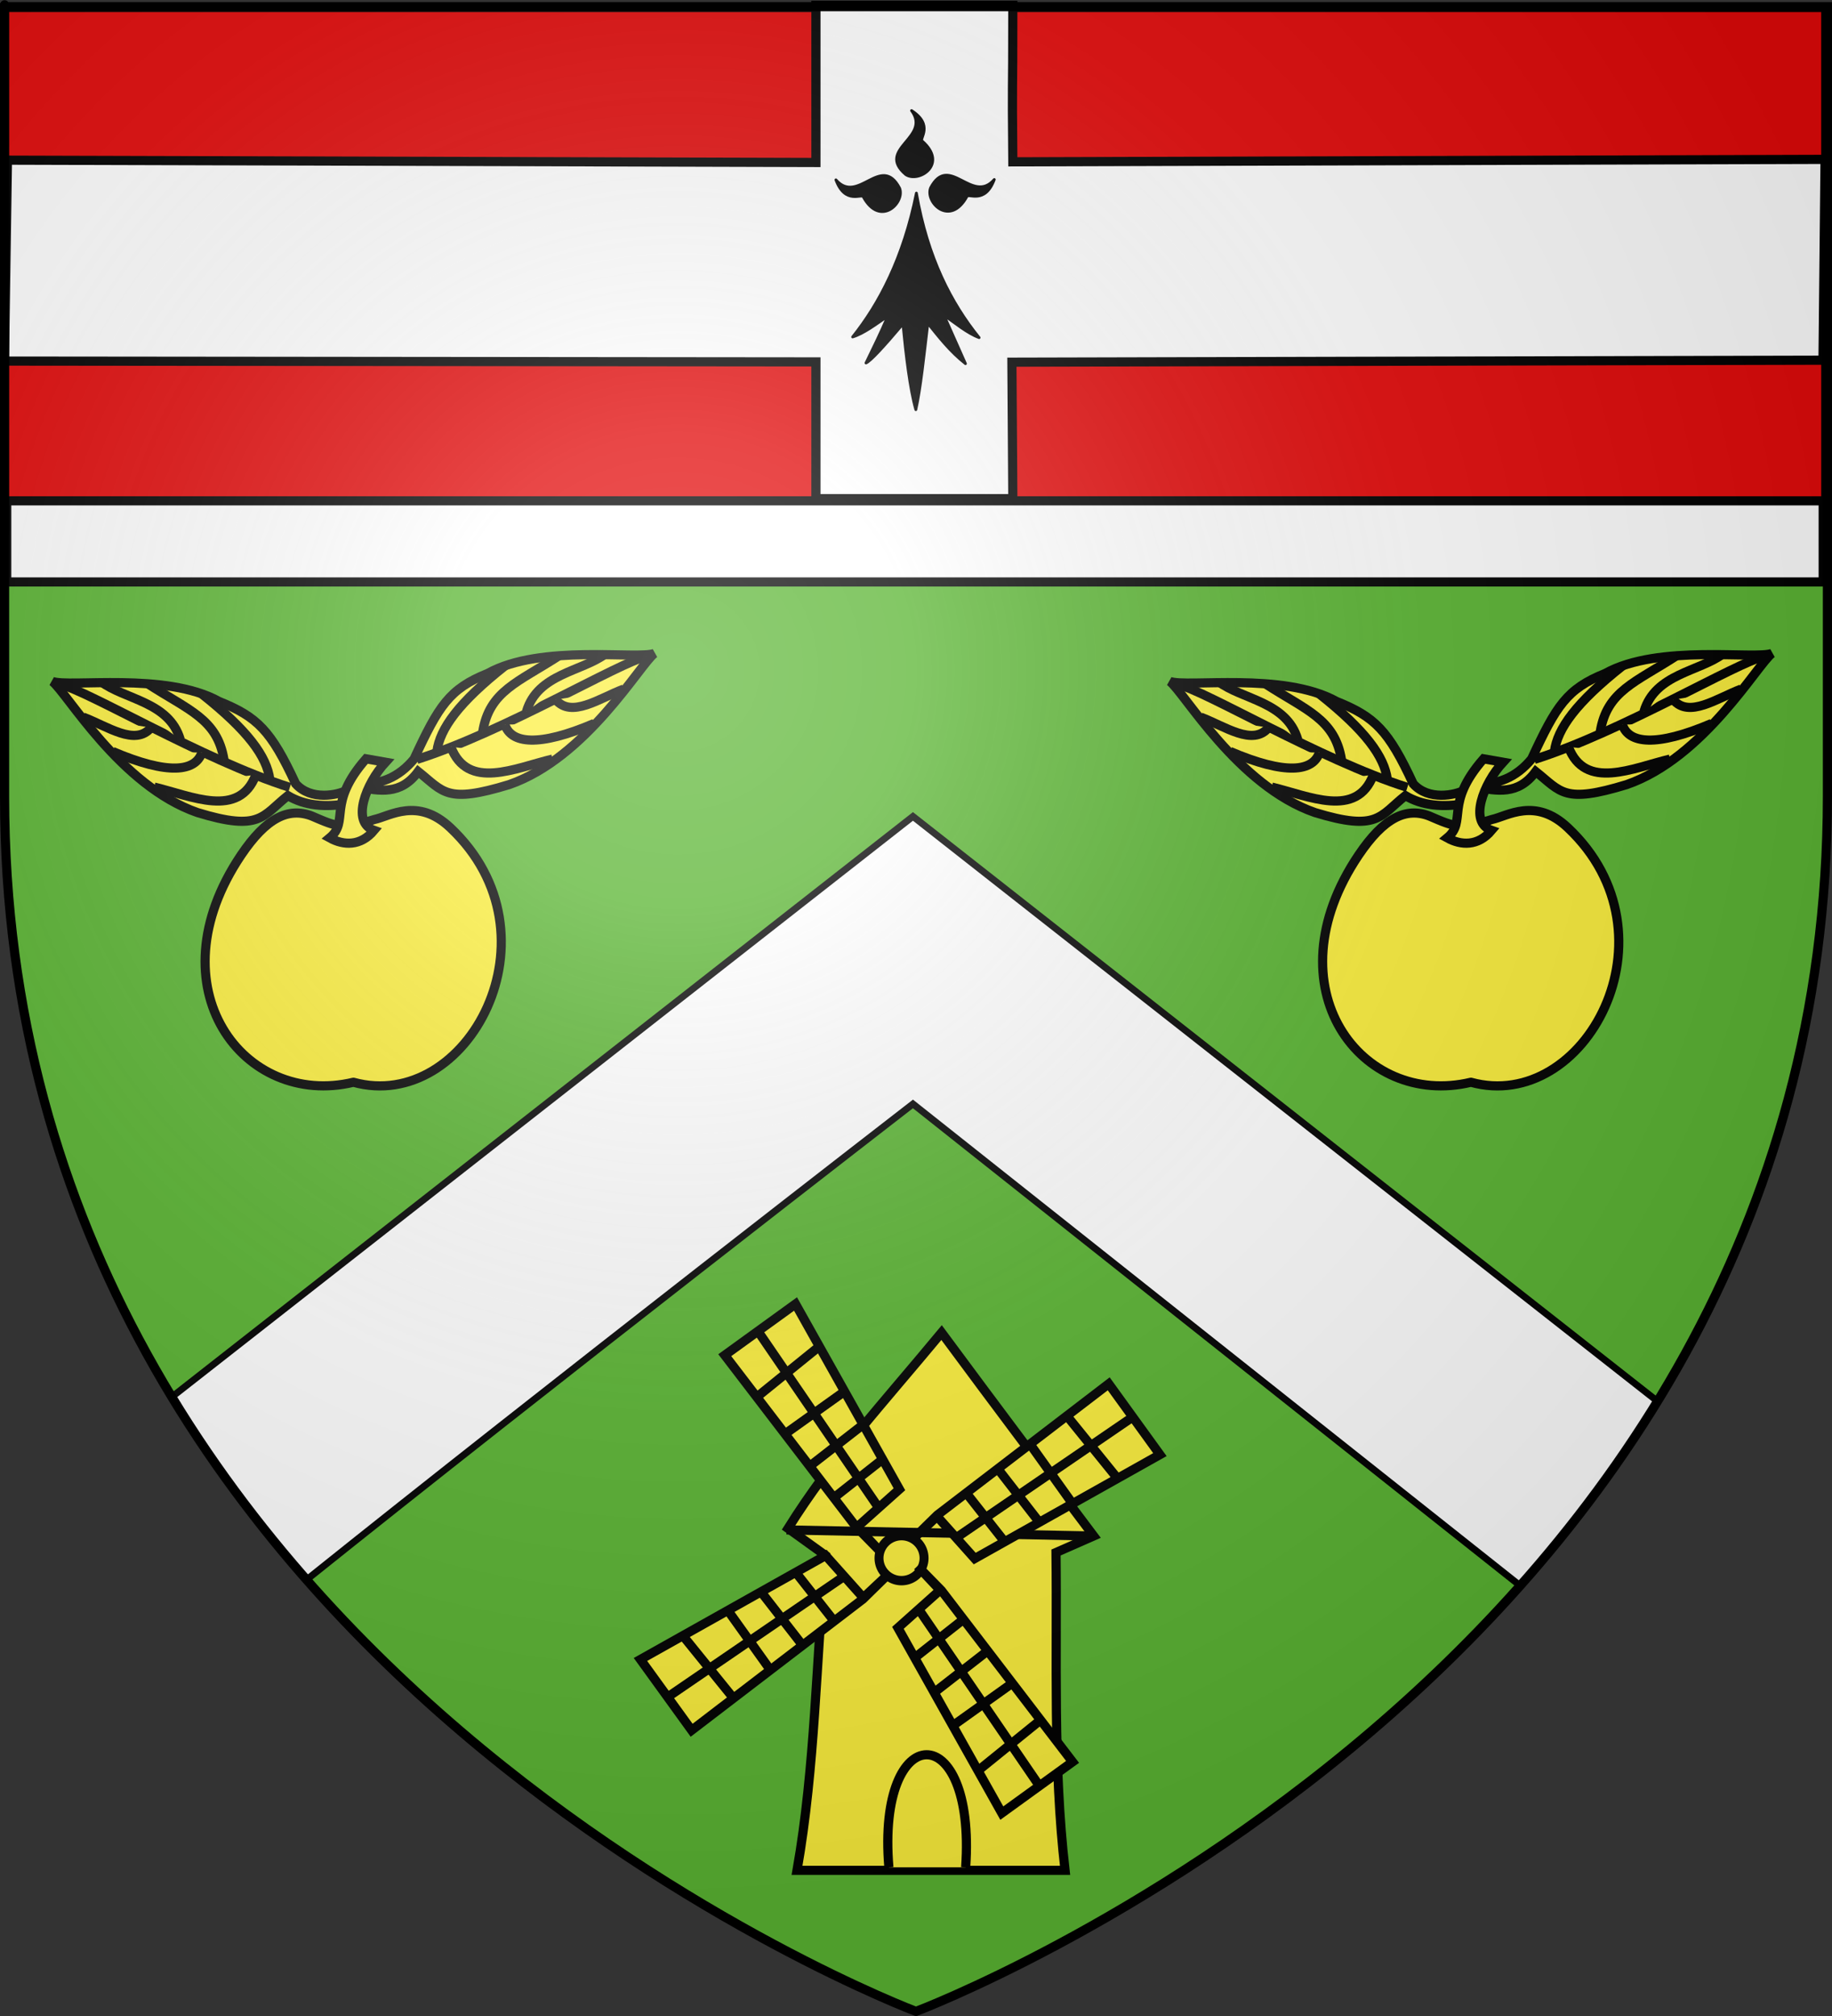 <?xml version="1.0" encoding="UTF-8" standalone="no"?>
<!-- Created with Inkscape (http://www.inkscape.org/) -->
<svg
   xmlns:svg="http://www.w3.org/2000/svg"
   xmlns="http://www.w3.org/2000/svg"
   xmlns:xlink="http://www.w3.org/1999/xlink"
   version="1.0"
   width="600"
   height="660"
   id="svg2">
  <rect width="100%" height="100%" fill="#333333" stroke="none"/>
  <desc
     id="desc4">Flag of Canton of Valais (Wallis)</desc>
  <defs
     id="defs6">
    <linearGradient
       id="linearGradient2893">
      <stop
         style="stop-color:#ffffff;stop-opacity:0.314"
         offset="0"
         id="stop2895" />
      <stop
         style="stop-color:#ffffff;stop-opacity:0.251"
         offset="0.19"
         id="stop2897" />
      <stop
         style="stop-color:#6b6b6b;stop-opacity:0.125"
         offset="0.6"
         id="stop2901" />
      <stop
         style="stop-color:#000000;stop-opacity:0.125"
         offset="1"
         id="stop2899" />
    </linearGradient>
    <linearGradient
       id="linearGradient2885">
      <stop
         style="stop-color:#ffffff;stop-opacity:1"
         offset="0"
         id="stop2887" />
      <stop
         style="stop-color:#ffffff;stop-opacity:1"
         offset="0.229"
         id="stop2891" />
      <stop
         style="stop-color:#000000;stop-opacity:1"
         offset="1"
         id="stop2889" />
    </linearGradient>
    <linearGradient
       id="linearGradient2955">
      <stop
         style="stop-color:#fd0000;stop-opacity:1"
         offset="0"
         id="stop2867" />
      <stop
         style="stop-color:#e77275;stop-opacity:0.659"
         offset="0.5"
         id="stop2873" />
      <stop
         style="stop-color:#000000;stop-opacity:0.323"
         offset="1"
         id="stop2959" />
    </linearGradient>
    <radialGradient
       cx="225.524"
       cy="218.901"
       r="300"
       fx="225.524"
       fy="218.901"
       id="radialGradient2961"
       xlink:href="#linearGradient2955"
       gradientUnits="userSpaceOnUse"
       gradientTransform="matrix(-4.167939e-4,2.183,-1.884,-3.599562e-4,615.597,-289.121)" />
    <polygon
       points="0,-1 0.588,0.809 -0.951,-0.309 0.951,-0.309 -0.588,0.809 0,-1 "
       transform="scale(53,53)"
       id="star" />
    <clipPath
       id="clip">
      <path
         d="M 0,-200 L 0,600 L 300,600 L 300,-200 L 0,-200 z "
         id="path10" />
    </clipPath>
    <radialGradient
       cx="225.524"
       cy="218.901"
       r="300"
       fx="225.524"
       fy="218.901"
       id="radialGradient1911"
       xlink:href="#linearGradient2955"
       gradientUnits="userSpaceOnUse"
       gradientTransform="matrix(-4.167939e-4,2.183,-1.884,-3.599562e-4,615.597,-289.121)" />
    <radialGradient
       cx="225.524"
       cy="218.901"
       r="300"
       fx="225.524"
       fy="218.901"
       id="radialGradient2865"
       xlink:href="#linearGradient2955"
       gradientUnits="userSpaceOnUse"
       gradientTransform="matrix(0,1.749,-1.593,-1.049767e-7,551.788,-191.29)" />
    <radialGradient
       cx="225.524"
       cy="218.901"
       r="300"
       fx="225.524"
       fy="218.901"
       id="radialGradient2871"
       xlink:href="#linearGradient2955"
       gradientUnits="userSpaceOnUse"
       gradientTransform="matrix(0,1.386,-1.323,-5.741131e-8,-158.082,-109.541)" />
    <radialGradient
       cx="221.445"
       cy="226.331"
       r="300"
       fx="221.445"
       fy="226.331"
       id="radialGradient3163"
       xlink:href="#linearGradient2893"
       gradientUnits="userSpaceOnUse"
       gradientTransform="matrix(1.353,0,0,1.349,-77.629,-85.747)" />
    <radialGradient
       cx="225.524"
       cy="218.901"
       r="300"
       fx="225.524"
       fy="218.901"
       id="radialGradient4413"
       xlink:href="#linearGradient2955"
       gradientUnits="userSpaceOnUse"
       gradientTransform="matrix(0,1.386,-1.323,-5.741131e-8,-158.082,-109.541)" />
    <radialGradient
       cx="225.524"
       cy="218.901"
       r="300"
       fx="225.524"
       fy="218.901"
       id="radialGradient4411"
       xlink:href="#linearGradient2955"
       gradientUnits="userSpaceOnUse"
       gradientTransform="matrix(0,1.749,-1.593,-1.049767e-7,551.788,-191.29)" />
    <radialGradient
       cx="225.524"
       cy="218.901"
       r="300"
       fx="225.524"
       fy="218.901"
       id="radialGradient4409"
       xlink:href="#linearGradient2955"
       gradientUnits="userSpaceOnUse"
       gradientTransform="matrix(-4.167939e-4,2.183,-1.884,-3.599562e-4,615.597,-289.121)" />
    <clipPath
       id="clipPath4405">
      <path
         d="M 0,-200 L 0,600 L 300,600 L 300,-200 L 0,-200 z "
         id="path4407" />
    </clipPath>
    <polygon
       points="0,-1 0.588,0.809 -0.951,-0.309 0.951,-0.309 -0.588,0.809 0,-1 "
       transform="scale(53,53)"
       id="polygon4403" />
    <radialGradient
       cx="225.524"
       cy="218.901"
       r="300"
       fx="225.524"
       fy="218.901"
       id="radialGradient4401"
       xlink:href="#linearGradient2955"
       gradientUnits="userSpaceOnUse"
       gradientTransform="matrix(-4.167939e-4,2.183,-1.884,-3.599562e-4,615.597,-289.121)" />
    <linearGradient
       id="linearGradient4393">
      <stop
         style="stop-color:#fd0000;stop-opacity:1"
         offset="0"
         id="stop4395" />
      <stop
         style="stop-color:#e77275;stop-opacity:0.659"
         offset="0.5"
         id="stop4397" />
      <stop
         style="stop-color:#000000;stop-opacity:0.323"
         offset="1"
         id="stop4399" />
    </linearGradient>
    <linearGradient
       id="linearGradient4385">
      <stop
         style="stop-color:#ffffff;stop-opacity:1"
         offset="0"
         id="stop4387" />
      <stop
         style="stop-color:#ffffff;stop-opacity:1"
         offset="0.229"
         id="stop4389" />
      <stop
         style="stop-color:#000000;stop-opacity:1"
         offset="1"
         id="stop4391" />
    </linearGradient>
    <linearGradient
       id="linearGradient4375">
      <stop
         style="stop-color:#ffffff;stop-opacity:0.314"
         offset="0"
         id="stop4377" />
      <stop
         style="stop-color:#ffffff;stop-opacity:0.251"
         offset="0.19"
         id="stop4379" />
      <stop
         style="stop-color:#6b6b6b;stop-opacity:0.125"
         offset="0.6"
         id="stop4381" />
      <stop
         style="stop-color:#000000;stop-opacity:0.125"
         offset="1"
         id="stop4383" />
    </linearGradient>
    <radialGradient
       cx="221.445"
       cy="226.331"
       r="300"
       fx="221.445"
       fy="226.331"
       id="radialGradient4529"
       xlink:href="#linearGradient2893"
       gradientUnits="userSpaceOnUse"
       gradientTransform="matrix(1.353,0,0,1.349,-77.629,-85.747)" />
    <radialGradient
       cx="225.524"
       cy="218.901"
       r="300"
       fx="225.524"
       fy="218.901"
       id="radialGradient4527"
       xlink:href="#linearGradient2955"
       gradientUnits="userSpaceOnUse"
       gradientTransform="matrix(0,1.386,-1.323,-5.741131e-8,-158.082,-109.541)" />
    <radialGradient
       cx="225.524"
       cy="218.901"
       r="300"
       fx="225.524"
       fy="218.901"
       id="radialGradient4525"
       xlink:href="#linearGradient2955"
       gradientUnits="userSpaceOnUse"
       gradientTransform="matrix(0,1.749,-1.593,-1.049767e-7,551.788,-191.29)" />
    <radialGradient
       cx="225.524"
       cy="218.901"
       r="300"
       fx="225.524"
       fy="218.901"
       id="radialGradient4523"
       xlink:href="#linearGradient2955"
       gradientUnits="userSpaceOnUse"
       gradientTransform="matrix(-4.167939e-4,2.183,-1.884,-3.599562e-4,615.597,-289.121)" />
    <clipPath
       id="clipPath4519">
      <path
         d="M 0,-200 L 0,600 L 300,600 L 300,-200 L 0,-200 z "
         id="path4521" />
    </clipPath>
    <polygon
       points="0,-1 0.588,0.809 -0.951,-0.309 0.951,-0.309 -0.588,0.809 0,-1 "
       transform="scale(53,53)"
       id="polygon4517" />
    <radialGradient
       cx="225.524"
       cy="218.901"
       r="300"
       fx="225.524"
       fy="218.901"
       id="radialGradient4515"
       xlink:href="#linearGradient2955"
       gradientUnits="userSpaceOnUse"
       gradientTransform="matrix(-4.167939e-4,2.183,-1.884,-3.599562e-4,615.597,-289.121)" />
    <linearGradient
       id="linearGradient4507">
      <stop
         style="stop-color:#fd0000;stop-opacity:1"
         offset="0"
         id="stop4509" />
      <stop
         style="stop-color:#e77275;stop-opacity:0.659"
         offset="0.5"
         id="stop4511" />
      <stop
         style="stop-color:#000000;stop-opacity:0.323"
         offset="1"
         id="stop4513" />
    </linearGradient>
    <linearGradient
       id="linearGradient4499">
      <stop
         style="stop-color:#ffffff;stop-opacity:1"
         offset="0"
         id="stop4501" />
      <stop
         style="stop-color:#ffffff;stop-opacity:1"
         offset="0.229"
         id="stop4503" />
      <stop
         style="stop-color:#000000;stop-opacity:1"
         offset="1"
         id="stop4505" />
    </linearGradient>
    <linearGradient
       id="linearGradient4489">
      <stop
         style="stop-color:#ffffff;stop-opacity:0.314"
         offset="0"
         id="stop4491" />
      <stop
         style="stop-color:#ffffff;stop-opacity:0.251"
         offset="0.19"
         id="stop4493" />
      <stop
         style="stop-color:#6b6b6b;stop-opacity:0.125"
         offset="0.6"
         id="stop4495" />
      <stop
         style="stop-color:#000000;stop-opacity:0.125"
         offset="1"
         id="stop4497" />
    </linearGradient>
    <linearGradient
       x1="171"
       y1="92.5"
       x2="180"
       y2="96.5"
       id="linearGradient2433"
       xlink:href="#linearGradient1732"
       gradientUnits="userSpaceOnUse" />
    <linearGradient
       x1="94.281"
       y1="496.131"
       x2="124.137"
       y2="467.622"
       id="linearGradient1561"
       xlink:href="#linearGradient1732"
       gradientUnits="userSpaceOnUse"
       gradientTransform="translate(-1.428571e-5,-5.714286e-5)" />
    <linearGradient
       x1="270.496"
       y1="176.249"
       x2="296.929"
       y2="185.716"
       id="linearGradient1559"
       xlink:href="#linearGradient1732"
       gradientUnits="userSpaceOnUse"
       gradientTransform="translate(-1.428571e-5,-5.714286e-5)" />
    <linearGradient
       x1="179.583"
       y1="75.234"
       x2="193.021"
       y2="101.814"
       id="linearGradient1557"
       xlink:href="#linearGradient1732"
       gradientUnits="userSpaceOnUse"
       gradientTransform="translate(-1.428571e-5,-5.714286e-5)" />
    <linearGradient
       x1="112.239"
       y1="75.234"
       x2="137.605"
       y2="90.412"
       id="linearGradient1555"
       xlink:href="#linearGradient1732"
       gradientUnits="userSpaceOnUse"
       gradientTransform="translate(-1.428571e-5,-5.714286e-5)" />
    <linearGradient
       x1="87.547"
       y1="139.21"
       x2="124.361"
       y2="137.971"
       id="linearGradient1553"
       xlink:href="#linearGradient1732"
       gradientUnits="userSpaceOnUse"
       gradientTransform="translate(-1.428571e-5,-5.714286e-5)" />
    <linearGradient
       x1="124.585"
       y1="115.64"
       x2="157.2"
       y2="137.971"
       id="linearGradient1551"
       xlink:href="#linearGradient1732"
       gradientUnits="userSpaceOnUse"
       gradientTransform="translate(-1.428571e-5,-5.714286e-5)" />
    <linearGradient
       x1="177.338"
       y1="217.778"
       x2="211.83"
       y2="213.55"
       id="linearGradient1549"
       xlink:href="#linearGradient1732"
       gradientUnits="userSpaceOnUse"
       gradientTransform="translate(-1.428571e-5,-5.714286e-5)" />
    <linearGradient
       id="linearGradient1732">
      <stop
         style="stop-color:#ffffff;stop-opacity:1"
         offset="0"
         id="stop1734" />
      <stop
         style="stop-color:#ffffff;stop-opacity:1"
         offset="1"
         id="stop1736" />
    </linearGradient>
    <linearGradient
       x1="241.143"
       y1="51.421"
       x2="243.124"
       y2="48.303"
       id="linearGradient1397"
       xlink:href="#linearGradient1732"
       gradientUnits="userSpaceOnUse"
       gradientTransform="translate(75.923,47.102)" />
    <linearGradient
       x1="337.302"
       y1="571.111"
       x2="341.27"
       y2="546.905"
       id="linearGradient1682"
       xlink:href="#linearGradient1732"
       gradientUnits="userSpaceOnUse"
       gradientTransform="translate(-1.428571e-5,-5.714286e-5)" />
    <linearGradient
       x1="300"
       y1="566.746"
       x2="319.151"
       y2="547.595"
       id="linearGradient1674"
       xlink:href="#linearGradient1732"
       gradientUnits="userSpaceOnUse"
       gradientTransform="translate(-1.428571e-5,-5.714286e-5)" />
    <linearGradient
       x1="266.27"
       y1="534.206"
       x2="312.302"
       y2="534.603"
       id="linearGradient1666"
       xlink:href="#linearGradient1732"
       gradientUnits="userSpaceOnUse"
       gradientTransform="translate(-1.428571e-5,-5.714286e-5)" />
    <linearGradient
       x1="292.857"
       y1="493.73"
       x2="321.825"
       y2="513.175"
       id="linearGradient1658"
       xlink:href="#linearGradient1732"
       gradientUnits="userSpaceOnUse"
       gradientTransform="translate(-1.428571e-5,-5.714286e-5)" />
    <linearGradient
       x1="186.508"
       y1="491.746"
       x2="186.508"
       y2="458.413"
       id="linearGradient1650"
       xlink:href="#linearGradient1732"
       gradientUnits="userSpaceOnUse"
       gradientTransform="translate(-1.428571e-5,-5.714286e-5)" />
    <linearGradient
       x1="143.651"
       y1="488.968"
       x2="163.889"
       y2="454.048"
       id="linearGradient1642"
       xlink:href="#linearGradient1732"
       gradientUnits="userSpaceOnUse"
       gradientTransform="translate(-1.428571e-5,-5.714286e-5)" />
    <linearGradient
       x1="107.143"
       y1="225.278"
       x2="130.357"
       y2="242.341"
       id="linearGradient1582"
       xlink:href="#linearGradient1732"
       gradientUnits="userSpaceOnUse"
       gradientTransform="translate(-1.428571e-5,-5.714286e-5)" />
    <linearGradient
       x1="131.151"
       y1="395.317"
       x2="166.667"
       y2="415.357"
       id="linearGradient1622"
       xlink:href="#linearGradient1732"
       gradientUnits="userSpaceOnUse"
       gradientTransform="translate(-1.428571e-5,-5.714286e-5)" />
    <linearGradient
       x1="118.452"
       y1="312.778"
       x2="136.325"
       y2="294.722"
       id="linearGradient1614"
       xlink:href="#linearGradient1732"
       gradientUnits="userSpaceOnUse"
       gradientTransform="translate(-1.428571e-5,-5.714286e-5)" />
    <linearGradient
       x1="88.492"
       y1="297.103"
       x2="118.056"
       y2="280.635"
       id="linearGradient1606"
       xlink:href="#linearGradient1732"
       gradientUnits="userSpaceOnUse"
       gradientTransform="translate(-1.428571e-5,-5.714286e-5)" />
    <linearGradient
       x1="84.127"
       y1="260.595"
       x2="115.675"
       y2="257.619"
       id="linearGradient1598"
       xlink:href="#linearGradient1732"
       gradientUnits="userSpaceOnUse"
       gradientTransform="translate(-1.428571e-5,-5.714286e-5)" />
    <linearGradient
       x1="82.143"
       y1="264.167"
       x2="113.69"
       y2="258.413"
       id="linearGradient1590"
       xlink:href="#linearGradient1732"
       gradientUnits="userSpaceOnUse"
       gradientTransform="translate(-1.428571e-5,-5.714286e-5)" />
    <linearGradient
       x1="107.75"
       y1="191.963"
       x2="139.396"
       y2="166.385"
       id="linearGradient1800"
       xlink:href="#linearGradient1732"
       gradientUnits="userSpaceOnUse"
       gradientTransform="translate(-1.428571e-5,-5.714286e-5)" />
    <linearGradient
       id="linearGradient3042">
      <stop
         style="stop-color:#ffffff;stop-opacity:0.314"
         offset="0"
         id="stop3044" />
      <stop
         style="stop-color:#ffffff;stop-opacity:0.251"
         offset="0.19"
         id="stop3046" />
      <stop
         style="stop-color:#6b6b6b;stop-opacity:0.125"
         offset="0.6"
         id="stop3048" />
      <stop
         style="stop-color:#000000;stop-opacity:0.125"
         offset="1"
         id="stop3050" />
    </linearGradient>
    <linearGradient
       id="linearGradient3052">
      <stop
         style="stop-color:#ffffff;stop-opacity:1"
         offset="0"
         id="stop3054" />
      <stop
         style="stop-color:#ffffff;stop-opacity:1"
         offset="0.229"
         id="stop3056" />
      <stop
         style="stop-color:#000000;stop-opacity:1"
         offset="1"
         id="stop3058" />
    </linearGradient>
    <linearGradient
       id="linearGradient3060">
      <stop
         style="stop-color:#fd0000;stop-opacity:1"
         offset="0"
         id="stop3062" />
      <stop
         style="stop-color:#e77275;stop-opacity:0.659"
         offset="0.5"
         id="stop3064" />
      <stop
         style="stop-color:#000000;stop-opacity:0.323"
         offset="1"
         id="stop3066" />
    </linearGradient>
    <radialGradient
       cx="225.524"
       cy="218.901"
       r="300"
       fx="225.524"
       fy="218.901"
       id="radialGradient3068"
       xlink:href="#linearGradient2955"
       gradientUnits="userSpaceOnUse"
       gradientTransform="matrix(-4.167939e-4,2.183,-1.884,-3.599562e-4,615.597,-289.121)" />
    <polygon
       points="0,-1 0.588,0.809 -0.951,-0.309 0.951,-0.309 -0.588,0.809 0,-1 "
       transform="scale(53,53)"
       id="polygon3070" />
    <clipPath
       id="clipPath3072">
      <path
         d="M 0,-200 L 0,600 L 300,600 L 300,-200 L 0,-200 z "
         id="path3074" />
    </clipPath>
    <radialGradient
       cx="225.524"
       cy="218.901"
       r="300"
       fx="225.524"
       fy="218.901"
       id="radialGradient3076"
       xlink:href="#linearGradient2955"
       gradientUnits="userSpaceOnUse"
       gradientTransform="matrix(-4.167939e-4,2.183,-1.884,-3.599562e-4,615.597,-289.121)" />
    <radialGradient
       cx="225.524"
       cy="218.901"
       r="300"
       fx="225.524"
       fy="218.901"
       id="radialGradient3078"
       xlink:href="#linearGradient2955"
       gradientUnits="userSpaceOnUse"
       gradientTransform="matrix(0,1.749,-1.593,-1.049767e-7,551.788,-191.29)" />
    <radialGradient
       cx="225.524"
       cy="218.901"
       r="300"
       fx="225.524"
       fy="218.901"
       id="radialGradient3080"
       xlink:href="#linearGradient2955"
       gradientUnits="userSpaceOnUse"
       gradientTransform="matrix(0,1.386,-1.323,-5.741131e-8,-158.082,-109.541)" />
    <radialGradient
       cx="221.445"
       cy="226.331"
       r="300"
       fx="221.445"
       fy="226.331"
       id="radialGradient2135"
       xlink:href="#linearGradient2893"
       gradientUnits="userSpaceOnUse"
       gradientTransform="matrix(1.353,0,0,1.349,-77.629,-85.747)" />
    <radialGradient
       cx="225.524"
       cy="218.901"
       r="300"
       fx="225.524"
       fy="218.901"
       id="radialGradient2133"
       xlink:href="#linearGradient2955"
       gradientUnits="userSpaceOnUse"
       gradientTransform="matrix(0,1.386,-1.323,-5.741131e-8,-158.082,-109.541)" />
    <radialGradient
       cx="225.524"
       cy="218.901"
       r="300"
       fx="225.524"
       fy="218.901"
       id="radialGradient2131"
       xlink:href="#linearGradient2955"
       gradientUnits="userSpaceOnUse"
       gradientTransform="matrix(0,1.749,-1.593,-1.049767e-7,551.788,-191.29)" />
    <radialGradient
       cx="225.524"
       cy="218.901"
       r="300"
       fx="225.524"
       fy="218.901"
       id="radialGradient2129"
       xlink:href="#linearGradient2955"
       gradientUnits="userSpaceOnUse"
       gradientTransform="matrix(-4.167939e-4,2.183,-1.884,-3.599562e-4,615.597,-289.121)" />
    <clipPath
       id="clipPath2125">
      <path
         d="M 0,-200 L 0,600 L 300,600 L 300,-200 L 0,-200 z "
         id="path2127" />
    </clipPath>
    <polygon
       points="0,-1 0.588,0.809 -0.951,-0.309 0.951,-0.309 -0.588,0.809 0,-1 "
       transform="scale(53,53)"
       id="polygon2123" />
    <radialGradient
       cx="225.524"
       cy="218.901"
       r="300"
       fx="225.524"
       fy="218.901"
       id="radialGradient2121"
       xlink:href="#linearGradient2955"
       gradientUnits="userSpaceOnUse"
       gradientTransform="matrix(-4.167939e-4,2.183,-1.884,-3.599562e-4,615.597,-289.121)" />
    <linearGradient
       id="linearGradient2113">
      <stop
         style="stop-color:#fd0000;stop-opacity:1"
         offset="0"
         id="stop2115" />
      <stop
         style="stop-color:#e77275;stop-opacity:0.659"
         offset="0.5"
         id="stop2117" />
      <stop
         style="stop-color:#000000;stop-opacity:0.323"
         offset="1"
         id="stop2119" />
    </linearGradient>
    <linearGradient
       id="linearGradient2105">
      <stop
         style="stop-color:#ffffff;stop-opacity:1"
         offset="0"
         id="stop2107" />
      <stop
         style="stop-color:#ffffff;stop-opacity:1"
         offset="0.229"
         id="stop2109" />
      <stop
         style="stop-color:#000000;stop-opacity:1"
         offset="1"
         id="stop2111" />
    </linearGradient>
    <linearGradient
       id="linearGradient2095">
      <stop
         style="stop-color:#ffffff;stop-opacity:0.314"
         offset="0"
         id="stop2097" />
      <stop
         style="stop-color:#ffffff;stop-opacity:0.251"
         offset="0.19"
         id="stop2099" />
      <stop
         style="stop-color:#6b6b6b;stop-opacity:0.125"
         offset="0.6"
         id="stop2101" />
      <stop
         style="stop-color:#000000;stop-opacity:0.125"
         offset="1"
         id="stop2103" />
    </linearGradient>
    <linearGradient
       id="linearGradient2942">
      <stop
         style="stop-color:#ffffff;stop-opacity:0.314"
         offset="0"
         id="stop2944" />
      <stop
         style="stop-color:#ffffff;stop-opacity:0.251"
         offset="0.19"
         id="stop2946" />
      <stop
         style="stop-color:#6b6b6b;stop-opacity:0.125"
         offset="0.6"
         id="stop2948" />
      <stop
         style="stop-color:#000000;stop-opacity:0.125"
         offset="1"
         id="stop2950" />
    </linearGradient>
    <linearGradient
       id="linearGradient2952">
      <stop
         style="stop-color:#ffffff;stop-opacity:1"
         offset="0"
         id="stop2954" />
      <stop
         style="stop-color:#ffffff;stop-opacity:1"
         offset="0.229"
         id="stop2956" />
      <stop
         style="stop-color:#000000;stop-opacity:1"
         offset="1"
         id="stop2958" />
    </linearGradient>
    <linearGradient
       id="linearGradient2960">
      <stop
         style="stop-color:#fd0000;stop-opacity:1"
         offset="0"
         id="stop2962" />
      <stop
         style="stop-color:#e77275;stop-opacity:0.659"
         offset="0.5"
         id="stop2964" />
      <stop
         style="stop-color:#000000;stop-opacity:0.323"
         offset="1"
         id="stop2966" />
    </linearGradient>
    <radialGradient
       cx="225.524"
       cy="218.901"
       r="300"
       fx="225.524"
       fy="218.901"
       id="radialGradient2968"
       xlink:href="#linearGradient2955"
       gradientUnits="userSpaceOnUse"
       gradientTransform="matrix(-4.167939e-4,2.183,-1.884,-3.599562e-4,615.597,-289.121)" />
    <polygon
       points="0,-1 0.588,0.809 -0.951,-0.309 0.951,-0.309 -0.588,0.809 0,-1 "
       transform="scale(53,53)"
       id="polygon2970" />
    <clipPath
       id="clipPath2972">
      <path
         d="M 0,-200 L 0,600 L 300,600 L 300,-200 L 0,-200 z "
         id="path2974" />
    </clipPath>
    <radialGradient
       cx="225.524"
       cy="218.901"
       r="300"
       fx="225.524"
       fy="218.901"
       id="radialGradient2976"
       xlink:href="#linearGradient2955"
       gradientUnits="userSpaceOnUse"
       gradientTransform="matrix(-4.167939e-4,2.183,-1.884,-3.599562e-4,615.597,-289.121)" />
    <radialGradient
       cx="225.524"
       cy="218.901"
       r="300"
       fx="225.524"
       fy="218.901"
       id="radialGradient2978"
       xlink:href="#linearGradient2955"
       gradientUnits="userSpaceOnUse"
       gradientTransform="matrix(0,1.749,-1.593,-1.049767e-7,551.788,-191.29)" />
    <radialGradient
       cx="225.524"
       cy="218.901"
       r="300"
       fx="225.524"
       fy="218.901"
       id="radialGradient2980"
       xlink:href="#linearGradient2955"
       gradientUnits="userSpaceOnUse"
       gradientTransform="matrix(0,1.386,-1.323,-5.741131e-8,-158.082,-109.541)" />
    <radialGradient
       cx="221.445"
       cy="226.331"
       r="300"
       fx="221.445"
       fy="226.331"
       id="radialGradient2982"
       xlink:href="#linearGradient2893"
       gradientUnits="userSpaceOnUse"
       gradientTransform="matrix(1.353,0,0,1.349,-77.629,-85.747)" />
    <radialGradient
       cx="221.445"
       cy="226.331"
       r="300"
       fx="221.445"
       fy="226.331"
       id="radialGradient5232"
       xlink:href="#linearGradient2893"
       gradientUnits="userSpaceOnUse"
       gradientTransform="matrix(1.353,0,0,1.349,-77.629,-85.747)" />
    <radialGradient
       cx="225.524"
       cy="218.901"
       r="300"
       fx="225.524"
       fy="218.901"
       id="radialGradient5230"
       xlink:href="#linearGradient2955"
       gradientUnits="userSpaceOnUse"
       gradientTransform="matrix(0,1.386,-1.323,-5.741131e-8,-158.082,-109.541)" />
    <radialGradient
       cx="225.524"
       cy="218.901"
       r="300"
       fx="225.524"
       fy="218.901"
       id="radialGradient5228"
       xlink:href="#linearGradient2955"
       gradientUnits="userSpaceOnUse"
       gradientTransform="matrix(0,1.749,-1.593,-1.049767e-7,551.788,-191.29)" />
    <radialGradient
       cx="225.524"
       cy="218.901"
       r="300"
       fx="225.524"
       fy="218.901"
       id="radialGradient5226"
       xlink:href="#linearGradient2955"
       gradientUnits="userSpaceOnUse"
       gradientTransform="matrix(-4.167939e-4,2.183,-1.884,-3.599562e-4,615.597,-289.121)" />
    <clipPath
       id="clipPath5222">
      <path
         d="M 0,-200 L 0,600 L 300,600 L 300,-200 L 0,-200 z "
         id="path5224" />
    </clipPath>
    <polygon
       points="0,-1 0.588,0.809 -0.951,-0.309 0.951,-0.309 -0.588,0.809 0,-1 "
       transform="scale(53,53)"
       id="polygon5220" />
    <radialGradient
       cx="225.524"
       cy="218.901"
       r="300"
       fx="225.524"
       fy="218.901"
       id="radialGradient5218"
       xlink:href="#linearGradient2955"
       gradientUnits="userSpaceOnUse"
       gradientTransform="matrix(-4.167939e-4,2.183,-1.884,-3.599562e-4,615.597,-289.121)" />
    <linearGradient
       id="linearGradient5210">
      <stop
         style="stop-color:#fd0000;stop-opacity:1"
         offset="0"
         id="stop5212" />
      <stop
         style="stop-color:#e77275;stop-opacity:0.659"
         offset="0.5"
         id="stop5214" />
      <stop
         style="stop-color:#000000;stop-opacity:0.323"
         offset="1"
         id="stop5216" />
    </linearGradient>
    <linearGradient
       id="linearGradient5202">
      <stop
         style="stop-color:#ffffff;stop-opacity:1"
         offset="0"
         id="stop5204" />
      <stop
         style="stop-color:#ffffff;stop-opacity:1"
         offset="0.229"
         id="stop5206" />
      <stop
         style="stop-color:#000000;stop-opacity:1"
         offset="1"
         id="stop5208" />
    </linearGradient>
    <linearGradient
       id="linearGradient5192">
      <stop
         style="stop-color:#ffffff;stop-opacity:0.314"
         offset="0"
         id="stop5194" />
      <stop
         style="stop-color:#ffffff;stop-opacity:0.251"
         offset="0.19"
         id="stop5196" />
      <stop
         style="stop-color:#6b6b6b;stop-opacity:0.125"
         offset="0.6"
         id="stop5198" />
      <stop
         style="stop-color:#000000;stop-opacity:0.125"
         offset="1"
         id="stop5200" />
    </linearGradient>
  </defs>
  <g
     style="display:inline"
     id="layer3">
    <path
       d="M 300,658.5 C 300,658.5 598.5,546.18 598.5,260.728 C 598.5,-24.723 598.5,2.176 598.5,2.176 L 1.5,2.176 L 1.5,260.728 C 1.5,546.18 300,658.5 300,658.5 z "
       style="fill:#5ab532;fill-opacity:1;fill-rule:evenodd;stroke:none;stroke-width:1px;stroke-linecap:butt;stroke-linejoin:miter;stroke-opacity:1"
       id="path2855" />
    <g
       transform="translate(-8.0724239e-2,0.382)"
       style="fill:#e20909;fill-opacity:1;display:inline"
       id="layer5">
      <rect
         width="596.466"
         height="179.009"
         x="1.532"
         y="2.114"
         style="opacity:1;fill:#e20909;fill-opacity:1;fill-rule:nonzero;stroke:#000000;stroke-width:2.902;stroke-miterlimit:4;stroke-dasharray:none;stroke-opacity:1"
         id="rect2230" />
    </g>
  </g>
  <g
     id="layer4">
    <g
       style="fill:#fcef3c;fill-opacity:1"
       id="g4865">
      <g
         id="g5326">
        <rect
           width="594.901"
           height="26.558"
           x="2.206"
           y="163.963"
           style="fill:#ffffff;fill-opacity:1;stroke:#000000;stroke-width:2.994;stroke-miterlimit:4;stroke-dasharray:none;stroke-opacity:1"
           id="rect4460" />
        <path
           d="M 299,267.281 L 56.281,457.344 C 69.575,479.23 84.556,499.146 100.406,517.188 C 177.732,455.195 299,361.406 299,361.406 L 497.875,519.125 C 514.012,500.963 529.286,480.862 542.844,458.75 L 299,267.281 z "
           style="fill:#ffffff;fill-opacity:1;fill-rule:evenodd;stroke:#000000;stroke-width:2.223;stroke-linecap:butt;stroke-linejoin:miter;stroke-miterlimit:4;stroke-dasharray:none;stroke-opacity:1;display:inline"
           id="path10706" />
        <g
           transform="translate(254.138,7.586)"
           id="g4892">
          <g
             transform="translate(-437.442,-330.471)"
             style="fill:#fcef3c;fill-opacity:1;stroke:#000000;stroke-width:3;stroke-miterlimit:4;stroke-dasharray:none;stroke-opacity:1;display:inline"
             id="g8094">
            <g
               transform="matrix(2.201,0,0,2.192,-377.952,-560.675)"
               style="fill:#fcef3c;fill-opacity:1;stroke:#000000;stroke-width:1.366;stroke-miterlimit:4;stroke-dasharray:none;stroke-opacity:1"
               id="g4556">
              <path
                 d="M 309.208,518.987 L 306.655,521.081 C 305.235,521.863 301.255,522.679 299,520.148 C 295.317,512.172 293.291,510.15 287.589,507.845 C 279.675,503.409 265.241,505.808 262.778,504.848 C 264.929,506.475 272.867,520.445 284.4,524.447 C 293.754,527.32 294.028,524.963 297.836,521.916 C 300.287,523.385 303.329,523.729 306.896,523.072 C 307.458,524.533 308.824,520.505 309.208,518.987 z "
                 style="fill:#fcef3c;fill-opacity:1;fill-rule:evenodd;stroke:#000000;stroke-width:1.366;stroke-linecap:butt;stroke-linejoin:miter;stroke-miterlimit:4;stroke-dasharray:none;stroke-opacity:1"
                 id="path4551" />
              <g
                 transform="matrix(0.885,0.465,-0.465,0.885,272.696,-74.487)"
                 style="fill:#fcef3c;fill-opacity:1;stroke:#000000;stroke-width:1.366;stroke-miterlimit:4;stroke-dasharray:none;stroke-opacity:1"
                 id="g4519">
                <path
                   d="M 299.429,515.185 C 285.973,517.569 265.97,516.368 262.058,517.463"
                   style="fill:#fcef3c;fill-opacity:1;fill-rule:evenodd;stroke:#000000;stroke-width:1.366;stroke-linecap:butt;stroke-linejoin:miter;stroke-miterlimit:4;stroke-dasharray:none;stroke-opacity:1"
                   id="path4334" />
                <path
                   d="M 296.239,515.526 C 294.262,512.707 289.966,510.557 281.313,508.918"
                   style="fill:#fcef3c;fill-opacity:1;fill-rule:evenodd;stroke:#000000;stroke-width:1.366;stroke-linecap:butt;stroke-linejoin:miter;stroke-miterlimit:4;stroke-dasharray:none;stroke-opacity:1"
                   id="path4336" />
                <path
                   d="M 288.833,516.096 C 285.104,511.133 280.755,512.006 273.451,511.311"
                   style="fill:#fcef3c;fill-opacity:1;fill-rule:evenodd;stroke:#000000;stroke-width:1.366;stroke-linecap:butt;stroke-linejoin:miter;stroke-miterlimit:4;stroke-dasharray:none;stroke-opacity:1"
                   id="path4338" />
                <path
                   d="M 281.655,516.438 C 277.541,512.19 271.568,515.019 267.185,514.273"
                   style="fill:#fcef3c;fill-opacity:1;fill-rule:evenodd;stroke:#000000;stroke-width:1.366;stroke-linecap:butt;stroke-linejoin:miter;stroke-miterlimit:4;stroke-dasharray:none;stroke-opacity:1"
                   id="path4340" />
                <path
                   d="M 294.074,515.868 C 294.931,522.874 287.062,523.124 281.541,524.528"
                   style="fill:#fcef3c;fill-opacity:1;fill-rule:evenodd;stroke:#000000;stroke-width:1.366;stroke-linecap:butt;stroke-linejoin:miter;stroke-miterlimit:4;stroke-dasharray:none;stroke-opacity:1"
                   id="path4342" />
                <path
                   d="M 285.415,516.666 C 285.904,519.618 282.579,521.996 273.565,522.705"
                   style="fill:#fcef3c;fill-opacity:1;fill-rule:evenodd;stroke:#000000;stroke-width:1.366;stroke-linecap:butt;stroke-linejoin:miter;stroke-miterlimit:4;stroke-dasharray:none;stroke-opacity:1"
                   id="path4344" />
                <path
                   d="M 276.984,516.894 C 276.226,520.466 271.163,519.732 267.299,520.198"
                   style="fill:#fcef3c;fill-opacity:1;fill-rule:evenodd;stroke:#000000;stroke-width:1.366;stroke-linecap:butt;stroke-linejoin:miter;stroke-miterlimit:4;stroke-dasharray:none;stroke-opacity:1"
                   id="path4346" />
              </g>
            </g>
          </g>
          <g
             transform="translate(-439.2,-356.093)"
             style="fill:#fcef3c;fill-opacity:1;stroke:#000000;stroke-width:3;stroke-miterlimit:4;stroke-dasharray:none;stroke-opacity:1;display:inline"
             id="g4827">
            <g
               transform="matrix(2.201,0,0,2.192,-377.952,-560.675)"
               style="fill:#fcef3c;fill-opacity:1;stroke:#000000;stroke-width:1.366;stroke-miterlimit:4;stroke-dasharray:none;stroke-opacity:1"
               id="g4829">
              <path
                 d="M 318.026,530.006 C 321.835,533.053 322.204,534.828 331.558,531.955 C 343.091,527.953 351.029,513.983 353.18,512.356 C 350.717,513.316 336.283,510.917 328.369,515.353 C 322.667,517.658 321.102,520.143 317.419,528.119 C 315.152,530.877 312.28,532.116 308.784,531.787 L 309.183,532.374 C 312.228,532.848 315.388,533.622 318.026,530.006 z "
                 style="fill:#fcef3c;fill-opacity:1;fill-rule:evenodd;stroke:#000000;stroke-width:1.366;stroke-linecap:butt;stroke-linejoin:miter;stroke-miterlimit:4;stroke-dasharray:none;stroke-opacity:1"
                 id="path4831" />
              <g
                 transform="matrix(-0.885,0.465,0.465,0.885,343.262,-66.979)"
                 style="fill:#fcef3c;fill-opacity:1;stroke:#000000;stroke-width:1.366;stroke-miterlimit:4;stroke-dasharray:none;stroke-opacity:1;display:inline"
                 id="g4849">
                <path
                   d="M 299.429,515.185 C 285.973,517.569 265.97,516.368 262.058,517.463"
                   style="fill:#fcef3c;fill-opacity:1;fill-rule:evenodd;stroke:#000000;stroke-width:1.366;stroke-linecap:butt;stroke-linejoin:miter;stroke-miterlimit:4;stroke-dasharray:none;stroke-opacity:1"
                   id="path4851" />
                <path
                   d="M 296.239,515.526 C 294.262,512.707 289.966,510.557 281.313,508.918"
                   style="fill:#fcef3c;fill-opacity:1;fill-rule:evenodd;stroke:#000000;stroke-width:1.366;stroke-linecap:butt;stroke-linejoin:miter;stroke-miterlimit:4;stroke-dasharray:none;stroke-opacity:1"
                   id="path4853" />
                <path
                   d="M 288.833,516.096 C 285.104,511.133 280.755,512.006 273.451,511.311"
                   style="fill:#fcef3c;fill-opacity:1;fill-rule:evenodd;stroke:#000000;stroke-width:1.366;stroke-linecap:butt;stroke-linejoin:miter;stroke-miterlimit:4;stroke-dasharray:none;stroke-opacity:1"
                   id="path4855" />
                <path
                   d="M 281.655,516.438 C 277.541,512.19 271.568,515.019 267.185,514.273"
                   style="fill:#fcef3c;fill-opacity:1;fill-rule:evenodd;stroke:#000000;stroke-width:1.366;stroke-linecap:butt;stroke-linejoin:miter;stroke-miterlimit:4;stroke-dasharray:none;stroke-opacity:1"
                   id="path4857" />
                <path
                   d="M 294.074,515.868 C 294.931,522.874 287.062,523.124 281.541,524.528"
                   style="fill:#fcef3c;fill-opacity:1;fill-rule:evenodd;stroke:#000000;stroke-width:1.366;stroke-linecap:butt;stroke-linejoin:miter;stroke-miterlimit:4;stroke-dasharray:none;stroke-opacity:1"
                   id="path4859" />
                <path
                   d="M 285.415,516.666 C 285.904,519.618 282.579,521.996 273.565,522.705"
                   style="fill:#fcef3c;fill-opacity:1;fill-rule:evenodd;stroke:#000000;stroke-width:1.366;stroke-linecap:butt;stroke-linejoin:miter;stroke-miterlimit:4;stroke-dasharray:none;stroke-opacity:1"
                   id="path4861" />
                <path
                   d="M 276.984,516.894 C 276.226,520.466 271.163,519.732 267.299,520.198"
                   style="fill:#fcef3c;fill-opacity:1;fill-rule:evenodd;stroke:#000000;stroke-width:1.366;stroke-linecap:butt;stroke-linejoin:miter;stroke-miterlimit:4;stroke-dasharray:none;stroke-opacity:1"
                   id="path4863" />
              </g>
            </g>
          </g>
          <g
             transform="translate(-188.466,239.332)"
             style="fill:#fcef3c;fill-opacity:1;stroke:#000000;stroke-width:3;stroke-miterlimit:4;stroke-dasharray:none;stroke-opacity:1"
             id="g5049">
            <path
               d="M 56.96,21.365 C 46.316,24.657 44.882,23.851 36.482,20.247 C 28.825,17.276 21.54,20.773 13.286,33.025 C -16.019,76.522 14.278,115.977 50.076,107.388 C 87.377,117.688 119.149,59.176 81.778,24.023 C 71.114,13.991 61.968,20.296 56.96,21.365 z "
               style="opacity:1;fill:#fcef3c;fill-opacity:1;fill-rule:evenodd;stroke:#000000;stroke-width:3;stroke-linecap:butt;stroke-linejoin:round;stroke-miterlimit:4;stroke-dasharray:none;stroke-opacity:1"
               id="path9162" />
            <path
               d="M 56.834,24.929 C 49.196,22.276 54.212,9.538 60.584,2.62 L 54.211,1.5 C 41.186,16.386 48.96,21.876 42.302,27.39 C 46.826,29.891 52.391,30.21 56.834,24.929 z "
               style="opacity:1;fill:#fcef3c;fill-opacity:1;fill-rule:evenodd;stroke:#000000;stroke-width:3;stroke-linecap:butt;stroke-linejoin:miter;stroke-miterlimit:4;stroke-dasharray:none;stroke-opacity:1"
               id="path10049" />
          </g>
        </g>
        <g
           transform="translate(620.138,7.586)"
           style="fill:#fcef3c;fill-opacity:1"
           id="g4919">
          <g
             transform="translate(-437.442,-330.471)"
             style="fill:#fcef3c;fill-opacity:1;stroke:#000000;stroke-width:3;stroke-miterlimit:4;stroke-dasharray:none;stroke-opacity:1;display:inline"
             id="g4921">
            <g
               transform="matrix(2.201,0,0,2.192,-377.952,-560.675)"
               style="fill:#fcef3c;fill-opacity:1;stroke:#000000;stroke-width:1.366;stroke-miterlimit:4;stroke-dasharray:none;stroke-opacity:1"
               id="g4923">
              <path
                 d="M 309.208,518.987 L 306.655,521.081 C 305.235,521.863 301.255,522.679 299,520.148 C 295.317,512.172 293.291,510.15 287.589,507.845 C 279.675,503.409 265.241,505.808 262.778,504.848 C 264.929,506.475 272.867,520.445 284.4,524.447 C 293.754,527.32 294.028,524.963 297.836,521.916 C 300.287,523.385 303.329,523.729 306.896,523.072 C 307.458,524.533 308.824,520.505 309.208,518.987 z "
                 style="fill:#fcef3c;fill-opacity:1;fill-rule:evenodd;stroke:#000000;stroke-width:1.366;stroke-linecap:butt;stroke-linejoin:miter;stroke-miterlimit:4;stroke-dasharray:none;stroke-opacity:1"
                 id="path4925" />
              <g
                 transform="matrix(0.885,0.465,-0.465,0.885,272.696,-74.487)"
                 style="fill:#fcef3c;fill-opacity:1;stroke:#000000;stroke-width:1.366;stroke-miterlimit:4;stroke-dasharray:none;stroke-opacity:1"
                 id="g4927">
                <path
                   d="M 299.429,515.185 C 285.973,517.569 265.97,516.368 262.058,517.463"
                   style="fill:#fcef3c;fill-opacity:1;fill-rule:evenodd;stroke:#000000;stroke-width:1.366;stroke-linecap:butt;stroke-linejoin:miter;stroke-miterlimit:4;stroke-dasharray:none;stroke-opacity:1"
                   id="path4929" />
                <path
                   d="M 296.239,515.526 C 294.262,512.707 289.966,510.557 281.313,508.918"
                   style="fill:#fcef3c;fill-opacity:1;fill-rule:evenodd;stroke:#000000;stroke-width:1.366;stroke-linecap:butt;stroke-linejoin:miter;stroke-miterlimit:4;stroke-dasharray:none;stroke-opacity:1"
                   id="path4931" />
                <path
                   d="M 288.833,516.096 C 285.104,511.133 280.755,512.006 273.451,511.311"
                   style="fill:#fcef3c;fill-opacity:1;fill-rule:evenodd;stroke:#000000;stroke-width:1.366;stroke-linecap:butt;stroke-linejoin:miter;stroke-miterlimit:4;stroke-dasharray:none;stroke-opacity:1"
                   id="path4933" />
                <path
                   d="M 281.655,516.438 C 277.541,512.19 271.568,515.019 267.185,514.273"
                   style="fill:#fcef3c;fill-opacity:1;fill-rule:evenodd;stroke:#000000;stroke-width:1.366;stroke-linecap:butt;stroke-linejoin:miter;stroke-miterlimit:4;stroke-dasharray:none;stroke-opacity:1"
                   id="path4935" />
                <path
                   d="M 294.074,515.868 C 294.931,522.874 287.062,523.124 281.541,524.528"
                   style="fill:#fcef3c;fill-opacity:1;fill-rule:evenodd;stroke:#000000;stroke-width:1.366;stroke-linecap:butt;stroke-linejoin:miter;stroke-miterlimit:4;stroke-dasharray:none;stroke-opacity:1"
                   id="path4937" />
                <path
                   d="M 285.415,516.666 C 285.904,519.618 282.579,521.996 273.565,522.705"
                   style="fill:#fcef3c;fill-opacity:1;fill-rule:evenodd;stroke:#000000;stroke-width:1.366;stroke-linecap:butt;stroke-linejoin:miter;stroke-miterlimit:4;stroke-dasharray:none;stroke-opacity:1"
                   id="path4939" />
                <path
                   d="M 276.984,516.894 C 276.226,520.466 271.163,519.732 267.299,520.198"
                   style="fill:#fcef3c;fill-opacity:1;fill-rule:evenodd;stroke:#000000;stroke-width:1.366;stroke-linecap:butt;stroke-linejoin:miter;stroke-miterlimit:4;stroke-dasharray:none;stroke-opacity:1"
                   id="path4941" />
              </g>
            </g>
          </g>
          <g
             transform="translate(-439.2,-356.093)"
             style="fill:#fcef3c;fill-opacity:1;stroke:#000000;stroke-width:3;stroke-miterlimit:4;stroke-dasharray:none;stroke-opacity:1;display:inline"
             id="g4943">
            <g
               transform="matrix(2.201,0,0,2.192,-377.952,-560.675)"
               style="fill:#fcef3c;fill-opacity:1;stroke:#000000;stroke-width:1.366;stroke-miterlimit:4;stroke-dasharray:none;stroke-opacity:1"
               id="g4945">
              <path
                 d="M 318.026,530.006 C 321.835,533.053 322.204,534.828 331.558,531.955 C 343.091,527.953 351.029,513.983 353.18,512.356 C 350.717,513.316 336.283,510.917 328.369,515.353 C 322.667,517.658 321.102,520.143 317.419,528.119 C 315.152,530.877 312.28,532.116 308.784,531.787 L 309.183,532.374 C 312.228,532.848 315.388,533.622 318.026,530.006 z "
                 style="fill:#fcef3c;fill-opacity:1;fill-rule:evenodd;stroke:#000000;stroke-width:1.366;stroke-linecap:butt;stroke-linejoin:miter;stroke-miterlimit:4;stroke-dasharray:none;stroke-opacity:1"
                 id="path4947" />
              <g
                 transform="matrix(-0.885,0.465,0.465,0.885,343.262,-66.979)"
                 style="fill:#fcef3c;fill-opacity:1;stroke:#000000;stroke-width:1.366;stroke-miterlimit:4;stroke-dasharray:none;stroke-opacity:1;display:inline"
                 id="g4949">
                <path
                   d="M 299.429,515.185 C 285.973,517.569 265.97,516.368 262.058,517.463"
                   style="fill:#fcef3c;fill-opacity:1;fill-rule:evenodd;stroke:#000000;stroke-width:1.366;stroke-linecap:butt;stroke-linejoin:miter;stroke-miterlimit:4;stroke-dasharray:none;stroke-opacity:1"
                   id="path4951" />
                <path
                   d="M 296.239,515.526 C 294.262,512.707 289.966,510.557 281.313,508.918"
                   style="fill:#fcef3c;fill-opacity:1;fill-rule:evenodd;stroke:#000000;stroke-width:1.366;stroke-linecap:butt;stroke-linejoin:miter;stroke-miterlimit:4;stroke-dasharray:none;stroke-opacity:1"
                   id="path4953" />
                <path
                   d="M 288.833,516.096 C 285.104,511.133 280.755,512.006 273.451,511.311"
                   style="fill:#fcef3c;fill-opacity:1;fill-rule:evenodd;stroke:#000000;stroke-width:1.366;stroke-linecap:butt;stroke-linejoin:miter;stroke-miterlimit:4;stroke-dasharray:none;stroke-opacity:1"
                   id="path4955" />
                <path
                   d="M 281.655,516.438 C 277.541,512.19 271.568,515.019 267.185,514.273"
                   style="fill:#fcef3c;fill-opacity:1;fill-rule:evenodd;stroke:#000000;stroke-width:1.366;stroke-linecap:butt;stroke-linejoin:miter;stroke-miterlimit:4;stroke-dasharray:none;stroke-opacity:1"
                   id="path4957" />
                <path
                   d="M 294.074,515.868 C 294.931,522.874 287.062,523.124 281.541,524.528"
                   style="fill:#fcef3c;fill-opacity:1;fill-rule:evenodd;stroke:#000000;stroke-width:1.366;stroke-linecap:butt;stroke-linejoin:miter;stroke-miterlimit:4;stroke-dasharray:none;stroke-opacity:1"
                   id="path4959" />
                <path
                   d="M 285.415,516.666 C 285.904,519.618 282.579,521.996 273.565,522.705"
                   style="fill:#fcef3c;fill-opacity:1;fill-rule:evenodd;stroke:#000000;stroke-width:1.366;stroke-linecap:butt;stroke-linejoin:miter;stroke-miterlimit:4;stroke-dasharray:none;stroke-opacity:1"
                   id="path4961" />
                <path
                   d="M 276.984,516.894 C 276.226,520.466 271.163,519.732 267.299,520.198"
                   style="fill:#fcef3c;fill-opacity:1;fill-rule:evenodd;stroke:#000000;stroke-width:1.366;stroke-linecap:butt;stroke-linejoin:miter;stroke-miterlimit:4;stroke-dasharray:none;stroke-opacity:1"
                   id="path4963" />
              </g>
            </g>
          </g>
          <g
             transform="translate(-188.466,239.332)"
             style="fill:#fcef3c;fill-opacity:1;stroke:#000000;stroke-width:3;stroke-miterlimit:4;stroke-dasharray:none;stroke-opacity:1"
             id="g4965">
            <path
               d="M 56.96,21.365 C 46.316,24.657 44.882,23.851 36.482,20.247 C 28.825,17.276 21.54,20.773 13.286,33.025 C -16.019,76.522 14.278,115.977 50.076,107.388 C 87.377,117.688 119.149,59.176 81.778,24.023 C 71.114,13.991 61.968,20.296 56.96,21.365 z "
               style="opacity:1;fill:#fcef3c;fill-opacity:1;fill-rule:evenodd;stroke:#000000;stroke-width:3;stroke-linecap:butt;stroke-linejoin:round;stroke-miterlimit:4;stroke-dasharray:none;stroke-opacity:1"
               id="path4967" />
            <path
               d="M 56.834,24.929 C 49.196,22.276 54.212,9.538 60.584,2.62 L 54.211,1.5 C 41.186,16.386 48.96,21.876 42.302,27.39 C 46.826,29.891 52.391,30.21 56.834,24.929 z "
               style="opacity:1;fill:#fcef3c;fill-opacity:1;fill-rule:evenodd;stroke:#000000;stroke-width:3;stroke-linecap:butt;stroke-linejoin:miter;stroke-miterlimit:4;stroke-dasharray:none;stroke-opacity:1"
               id="path4969" />
          </g>
        </g>
        <g
           transform="matrix(1.082,0,0,1.082,-175.377,358.279)"
           style="fill:#fcef3c;fill-opacity:1;stroke:#000000;stroke-width:2.772;stroke-miterlimit:4;stroke-dasharray:none;stroke-opacity:1;display:inline"
           id="g3497">
          <g
             style="fill:#fcef3c;fill-opacity:1;stroke:#000000;stroke-width:2.772;stroke-miterlimit:4;stroke-dasharray:none;stroke-opacity:1"
             id="g3492">
            <path
               d="M 484.465,234.783 L 403.341,234.783 C 408.864,203.488 409.114,170.826 412,139.531 L 400.606,131.327 C 413.949,110.017 428.81,94.125 447.093,72.079 C 464.031,94.98 478.554,114.257 493.124,133.606 L 481.73,138.619 C 482.105,170.674 480.765,202.728 484.465,234.783 z "
               style="fill:#fcef3c;fill-opacity:1;fill-rule:evenodd;stroke:#000000;stroke-width:2.772;stroke-linecap:butt;stroke-linejoin:miter;stroke-miterlimit:4;stroke-dasharray:none;stroke-opacity:1"
               id="path2444" />
            <path
               d="M 454.385,233.871 C 457.555,188.209 427.347,188.698 431.142,233.871"
               style="fill:#fcef3c;fill-opacity:1;fill-rule:evenodd;stroke:#000000;stroke-width:2.772;stroke-linecap:butt;stroke-linejoin:miter;stroke-miterlimit:4;stroke-dasharray:none;stroke-opacity:1"
               id="path3331" />
            <path
               d="M 400.151,131.783 L 491.757,133.606"
               style="fill:#fcef3c;fill-opacity:1;fill-rule:evenodd;stroke:#000000;stroke-width:2.772;stroke-linecap:butt;stroke-linejoin:miter;stroke-miterlimit:4;stroke-dasharray:none;stroke-opacity:1"
               id="path3333" />
          </g>
          <g
             transform="translate(-3.646,2.279)"
             style="fill:#fcef3c;fill-opacity:1;stroke:#000000;stroke-width:2.772;stroke-miterlimit:4;stroke-dasharray:none;stroke-opacity:1"
             id="g3461">
            <path
               d="M 444.359 139.987 A 9.571 9.115 0 1 1  425.217,139.987 A 9.571 9.115 0 1 1  444.359 139.987 z"
               transform="matrix(0.712,0,0,0.747,129.048,33.471)"
               style="color:#000000;fill:#fcef3c;fill-opacity:1;fill-rule:evenodd;stroke:#000000;stroke-width:3.801;stroke-linecap:butt;stroke-linejoin:miter;marker:none;marker-start:none;marker-mid:none;marker-end:none;stroke-miterlimit:4;stroke-dasharray:none;stroke-dashoffset:0;stroke-opacity:1;visibility:visible;display:inline;overflow:visible"
               id="path3399" />
            <g
               transform="matrix(0,1,-1,0,575.23,-298.447)"
               style="fill:#fcef3c;fill-opacity:1;stroke:#000000;stroke-width:2.772;stroke-miterlimit:4;stroke-dasharray:none;stroke-opacity:1;display:inline"
               id="g3357">
              <path
                 d="M 375.084,190.119 L 359.589,168.699 L 415.646,137.252 L 427.04,150.013 L 434.332,143.177 L 426.954,150.412 L 375.084,190.119 z "
                 style="fill:#fcef3c;fill-opacity:1;fill-rule:evenodd;stroke:#000000;stroke-width:2.772;stroke-linecap:butt;stroke-linejoin:miter;stroke-miterlimit:4;stroke-dasharray:none;stroke-opacity:1"
                 id="path3359" />
              <path
                 d="M 367.792,180.093 L 421.115,143.633"
                 style="fill:#fcef3c;fill-opacity:1;fill-rule:evenodd;stroke:#000000;stroke-width:2.772;stroke-linecap:butt;stroke-linejoin:miter;stroke-miterlimit:4;stroke-dasharray:none;stroke-opacity:1"
                 id="path3361" />
              <path
                 d="M 372.35,161.407 L 387.845,180.548 L 387.845,180.548"
                 style="fill:#fcef3c;fill-opacity:1;fill-rule:evenodd;stroke:#000000;stroke-width:2.772;stroke-linecap:butt;stroke-linejoin:miter;stroke-miterlimit:4;stroke-dasharray:none;stroke-opacity:1"
                 id="path3363" />
              <path
                 d="M 385.567,153.203 L 399.239,172.345 L 399.239,172.345"
                 style="fill:#fcef3c;fill-opacity:1;fill-rule:evenodd;stroke:#000000;stroke-width:2.772;stroke-linecap:butt;stroke-linejoin:miter;stroke-miterlimit:4;stroke-dasharray:none;stroke-opacity:1"
                 id="path3365" />
              <path
                 d="M 396.049,148.19 L 408.81,164.597"
                 style="fill:#fcef3c;fill-opacity:1;fill-rule:evenodd;stroke:#000000;stroke-width:2.772;stroke-linecap:butt;stroke-linejoin:miter;stroke-miterlimit:4;stroke-dasharray:none;stroke-opacity:1"
                 id="path3367" />
              <path
                 d="M 406.531,142.265 L 418.381,157.305"
                 style="fill:#fcef3c;fill-opacity:1;fill-rule:evenodd;stroke:#000000;stroke-width:2.772;stroke-linecap:butt;stroke-linejoin:miter;stroke-miterlimit:4;stroke-dasharray:none;stroke-opacity:1"
                 id="path3369" />
            </g>
            <g
               style="fill:#fcef3c;fill-opacity:1;stroke:#000000;stroke-width:2.772;stroke-miterlimit:4;stroke-dasharray:none;stroke-opacity:1"
               id="g3349">
              <path
                 d="M 375.084,190.119 L 359.589,168.699 L 415.646,137.252 L 427.04,150.013 L 434.332,143.177 L 426.954,150.412 L 375.084,190.119 z "
                 style="fill:#fcef3c;fill-opacity:1;fill-rule:evenodd;stroke:#000000;stroke-width:2.772;stroke-linecap:butt;stroke-linejoin:miter;stroke-miterlimit:4;stroke-dasharray:none;stroke-opacity:1"
                 id="path3337" />
              <path
                 d="M 367.792,180.093 L 421.115,143.633"
                 style="fill:#fcef3c;fill-opacity:1;fill-rule:evenodd;stroke:#000000;stroke-width:2.772;stroke-linecap:butt;stroke-linejoin:miter;stroke-miterlimit:4;stroke-dasharray:none;stroke-opacity:1"
                 id="path3339" />
              <path
                 d="M 372.35,161.407 L 387.845,180.548 L 387.845,180.548"
                 style="fill:#fcef3c;fill-opacity:1;fill-rule:evenodd;stroke:#000000;stroke-width:2.772;stroke-linecap:butt;stroke-linejoin:miter;stroke-miterlimit:4;stroke-dasharray:none;stroke-opacity:1"
                 id="path3341" />
              <path
                 d="M 385.567,153.203 L 399.239,172.345 L 399.239,172.345"
                 style="fill:#fcef3c;fill-opacity:1;fill-rule:evenodd;stroke:#000000;stroke-width:2.772;stroke-linecap:butt;stroke-linejoin:miter;stroke-miterlimit:4;stroke-dasharray:none;stroke-opacity:1"
                 id="path3343" />
              <path
                 d="M 396.049,148.19 L 408.81,164.597"
                 style="fill:#fcef3c;fill-opacity:1;fill-rule:evenodd;stroke:#000000;stroke-width:2.772;stroke-linecap:butt;stroke-linejoin:miter;stroke-miterlimit:4;stroke-dasharray:none;stroke-opacity:1"
                 id="path3345" />
              <path
                 d="M 406.531,142.265 L 418.381,157.305"
                 style="fill:#fcef3c;fill-opacity:1;fill-rule:evenodd;stroke:#000000;stroke-width:2.772;stroke-linecap:butt;stroke-linejoin:miter;stroke-miterlimit:4;stroke-dasharray:none;stroke-opacity:1"
                 id="path3347" />
            </g>
            <g
               transform="matrix(0,-1,1,0,300.27,574.774)"
               style="fill:#fcef3c;fill-opacity:1;stroke:#000000;stroke-width:2.772;stroke-miterlimit:4;stroke-dasharray:none;stroke-opacity:1;display:inline"
               id="g3385">
              <path
                 d="M 375.084,190.119 L 359.589,168.699 L 415.646,137.252 L 427.04,150.013 L 434.332,143.177 L 426.954,150.412 L 375.084,190.119 z "
                 style="fill:#fcef3c;fill-opacity:1;fill-rule:evenodd;stroke:#000000;stroke-width:2.772;stroke-linecap:butt;stroke-linejoin:miter;stroke-miterlimit:4;stroke-dasharray:none;stroke-opacity:1"
                 id="path3387" />
              <path
                 d="M 367.792,180.093 L 421.115,143.633"
                 style="fill:#fcef3c;fill-opacity:1;fill-rule:evenodd;stroke:#000000;stroke-width:2.772;stroke-linecap:butt;stroke-linejoin:miter;stroke-miterlimit:4;stroke-dasharray:none;stroke-opacity:1"
                 id="path3389" />
              <path
                 d="M 372.35,161.407 L 387.845,180.548 L 387.845,180.548"
                 style="fill:#fcef3c;fill-opacity:1;fill-rule:evenodd;stroke:#000000;stroke-width:2.772;stroke-linecap:butt;stroke-linejoin:miter;stroke-miterlimit:4;stroke-dasharray:none;stroke-opacity:1"
                 id="path3391" />
              <path
                 d="M 385.567,153.203 L 399.239,172.345 L 399.239,172.345"
                 style="fill:#fcef3c;fill-opacity:1;fill-rule:evenodd;stroke:#000000;stroke-width:2.772;stroke-linecap:butt;stroke-linejoin:miter;stroke-miterlimit:4;stroke-dasharray:none;stroke-opacity:1"
                 id="path3393" />
              <path
                 d="M 396.049,148.19 L 408.81,164.597"
                 style="fill:#fcef3c;fill-opacity:1;fill-rule:evenodd;stroke:#000000;stroke-width:2.772;stroke-linecap:butt;stroke-linejoin:miter;stroke-miterlimit:4;stroke-dasharray:none;stroke-opacity:1"
                 id="path3395" />
              <path
                 d="M 406.531,142.265 L 418.381,157.305"
                 style="fill:#fcef3c;fill-opacity:1;fill-rule:evenodd;stroke:#000000;stroke-width:2.772;stroke-linecap:butt;stroke-linejoin:miter;stroke-miterlimit:4;stroke-dasharray:none;stroke-opacity:1"
                 id="path3397" />
            </g>
            <g
               transform="matrix(-1,0,0,-1,876.412,275.416)"
               style="fill:#fcef3c;fill-opacity:1;stroke:#000000;stroke-width:2.772;stroke-miterlimit:4;stroke-dasharray:none;stroke-opacity:1;display:inline"
               id="g3371">
              <path
                 d="M 375.084,190.119 L 359.589,168.699 L 415.646,137.252 L 427.04,150.013 L 434.332,143.177 L 426.954,150.412 L 375.084,190.119 z "
                 style="fill:#fcef3c;fill-opacity:1;fill-rule:evenodd;stroke:#000000;stroke-width:2.772;stroke-linecap:butt;stroke-linejoin:miter;stroke-miterlimit:4;stroke-dasharray:none;stroke-opacity:1"
                 id="path3373" />
              <path
                 d="M 367.792,180.093 L 421.115,143.633"
                 style="fill:#fcef3c;fill-opacity:1;fill-rule:evenodd;stroke:#000000;stroke-width:2.772;stroke-linecap:butt;stroke-linejoin:miter;stroke-miterlimit:4;stroke-dasharray:none;stroke-opacity:1"
                 id="path3375" />
              <path
                 d="M 372.35,161.407 L 387.845,180.548 L 387.845,180.548"
                 style="fill:#fcef3c;fill-opacity:1;fill-rule:evenodd;stroke:#000000;stroke-width:2.772;stroke-linecap:butt;stroke-linejoin:miter;stroke-miterlimit:4;stroke-dasharray:none;stroke-opacity:1"
                 id="path3377" />
              <path
                 d="M 385.567,153.203 L 399.239,172.345 L 399.239,172.345"
                 style="fill:#fcef3c;fill-opacity:1;fill-rule:evenodd;stroke:#000000;stroke-width:2.772;stroke-linecap:butt;stroke-linejoin:miter;stroke-miterlimit:4;stroke-dasharray:none;stroke-opacity:1"
                 id="path3379" />
              <path
                 d="M 396.049,148.19 L 408.81,164.597"
                 style="fill:#fcef3c;fill-opacity:1;fill-rule:evenodd;stroke:#000000;stroke-width:2.772;stroke-linecap:butt;stroke-linejoin:miter;stroke-miterlimit:4;stroke-dasharray:none;stroke-opacity:1"
                 id="path3381" />
              <path
                 d="M 406.531,142.265 L 418.381,157.305"
                 style="fill:#fcef3c;fill-opacity:1;fill-rule:evenodd;stroke:#000000;stroke-width:2.772;stroke-linecap:butt;stroke-linejoin:miter;stroke-miterlimit:4;stroke-dasharray:none;stroke-opacity:1"
                 id="path3383" />
            </g>
          </g>
        </g>
        <g
           transform="matrix(0.481,0,0,0.481,155.846,-49.332)"
           id="g5296">
          <g
             transform="translate(-0.321,-1.106)"
             style="display:inline"
             id="g2984">
            <g
               id="g7979">
              <rect
                 width="600"
                 height="660"
                 x="0"
                 y="-7.1054274e-015"
                 style="fill:none;fill-opacity:1;fill-rule:nonzero;stroke:none;stroke-width:6.203;stroke-linecap:round;stroke-linejoin:round;stroke-miterlimit:4;stroke-dasharray:none;stroke-opacity:1"
                 id="rect7092" />
            </g>
          </g>
          <g
             transform="translate(-0.264,0)"
             style="display:inline"
             id="g3103">
            <g
               transform="translate(-656.92,-312.008)"
               style="display:inline"
               id="g2137" />
            <g
               id="g4809">
              <path
                 d="M 231.821,106.174 L 231.821,213.158 L -318.667,211.57 L -320.728,348.323 L 231.821,348.872 L 231.821,441.938 L 365.884,441.938 L 365.259,349.068 L 917.529,347.711 L 918.926,211.023 L 365.884,212.716 C 365.252,145.182 365.884,180.46 365.884,106.174 L 231.821,106.174 z "
                 style="fill:#ffffff;fill-opacity:1;fill-rule:evenodd;stroke:#000000;stroke-width:6.24;stroke-linecap:butt;stroke-linejoin:miter;stroke-miterlimit:4;stroke-dasharray:none;stroke-opacity:1"
                 id="path3107" />
              <rect
                 width="600"
                 height="660"
                 x="0"
                 y="0"
                 style="fill:none;fill-opacity:1;fill-rule:nonzero;stroke:none;stroke-width:3;stroke-linecap:round;stroke-linejoin:round;stroke-miterlimit:4;stroke-dasharray:none;stroke-opacity:1"
                 id="rect3922" />
            </g>
          </g>
        </g>
        <g
           transform="matrix(0.303,0,0,0.303,185.86,22.122)"
           style="display:inline"
           id="g5317">
          <g
             style="fill:#000000;fill-opacity:1"
             id="g4564">
            <path
               d="M 377.128,135.622 C 363.027,205.733 336.74,255.374 308.184,291.061 C 320.054,287.499 333.399,277.371 346.301,268.511 C 338.411,286.896 330.52,302.956 322.63,319.179 C 327.341,317.431 342.291,301.057 362.595,277.033 C 365.778,310.06 370.082,347.255 376.512,369.649 C 381.631,347.291 385.418,310.285 389.481,276.307 C 401.722,291.501 413.611,306.872 430.173,319.905 L 406.92,267.587 C 418.927,275.985 432.195,287.102 444.927,291.788 C 414.738,254.32 389.317,205.741 377.128,135.622 z "
               style="fill:#000000;fill-opacity:1;fill-rule:evenodd;stroke:#000000;stroke-width:3;stroke-linecap:round;stroke-linejoin:round;stroke-miterlimit:4;stroke-dasharray:none;stroke-opacity:1"
               id="path1883" />
            <path
               d="M 319.723,139.698 C 318.427,135.62 300.185,148.673 290.128,121.31 C 314.12,148.894 338.908,92.269 358.962,130.251 C 365.151,145.922 338.04,173.112 319.723,139.698 z "
               style="fill:#000000;fill-opacity:1;fill-rule:evenodd;stroke:#000000;stroke-width:3;stroke-linecap:round;stroke-linejoin:round;stroke-miterlimit:4;stroke-dasharray:none;stroke-opacity:1"
               id="path1887" />
            <path
               d="M 431.716,139.348 C 433.012,135.27 451.253,148.323 461.311,120.961 C 437.319,148.545 412.53,91.919 392.477,129.902 C 386.288,145.572 413.399,172.762 431.716,139.348 z "
               style="fill:#000000;fill-opacity:1;fill-rule:evenodd;stroke:#000000;stroke-width:3;stroke-linecap:round;stroke-linejoin:round;stroke-miterlimit:4;stroke-dasharray:none;stroke-opacity:1;display:inline"
               id="path1893" />
            <path
               d="M 383.382,79.375 C 379.685,77.221 396.403,62.265 371.894,46.481 C 393.58,75.912 332.91,87.752 365.604,115.608 C 379.547,125.066 411.996,104.539 383.382,79.375 z "
               style="fill:#000000;fill-opacity:1;fill-rule:evenodd;stroke:#000000;stroke-width:3;stroke-linecap:round;stroke-linejoin:round;stroke-miterlimit:4;stroke-dasharray:none;stroke-opacity:1;display:inline"
               id="path1895" />
          </g>
        </g>
      </g>
    </g>
  </g>
  <g
     id="layer2">
    <path
       d="M 300,658.5 C 300,658.5 598.5,546.18 598.5,260.728 C 598.5,-24.723 598.5,2.176 598.5,2.176 L 1.5,2.176 L 1.5,260.728 C 1.5,546.18 300,658.5 300,658.5 z "
       style="opacity:1;fill:url(#radialGradient3163);fill-opacity:1;fill-rule:evenodd;stroke:none;stroke-width:1px;stroke-linecap:butt;stroke-linejoin:miter;stroke-opacity:1"
       id="path2875" />
  </g>
  <g
     id="layer1">
    <path
       d="M 300,658.5 C 300,658.5 1.5,546.18 1.5,260.728 C 1.5,-24.723 1.5,2.176 1.5,2.176 L 598.5,2.176 L 598.5,260.728 C 598.5,546.18 300,658.5 300,658.5 z "
       style="opacity:1;fill:none;fill-opacity:1;fill-rule:evenodd;stroke:#000000;stroke-width:3;stroke-linecap:butt;stroke-linejoin:miter;stroke-miterlimit:4;stroke-dasharray:none;stroke-opacity:1"
       id="path1411" />
  </g>
</svg>
